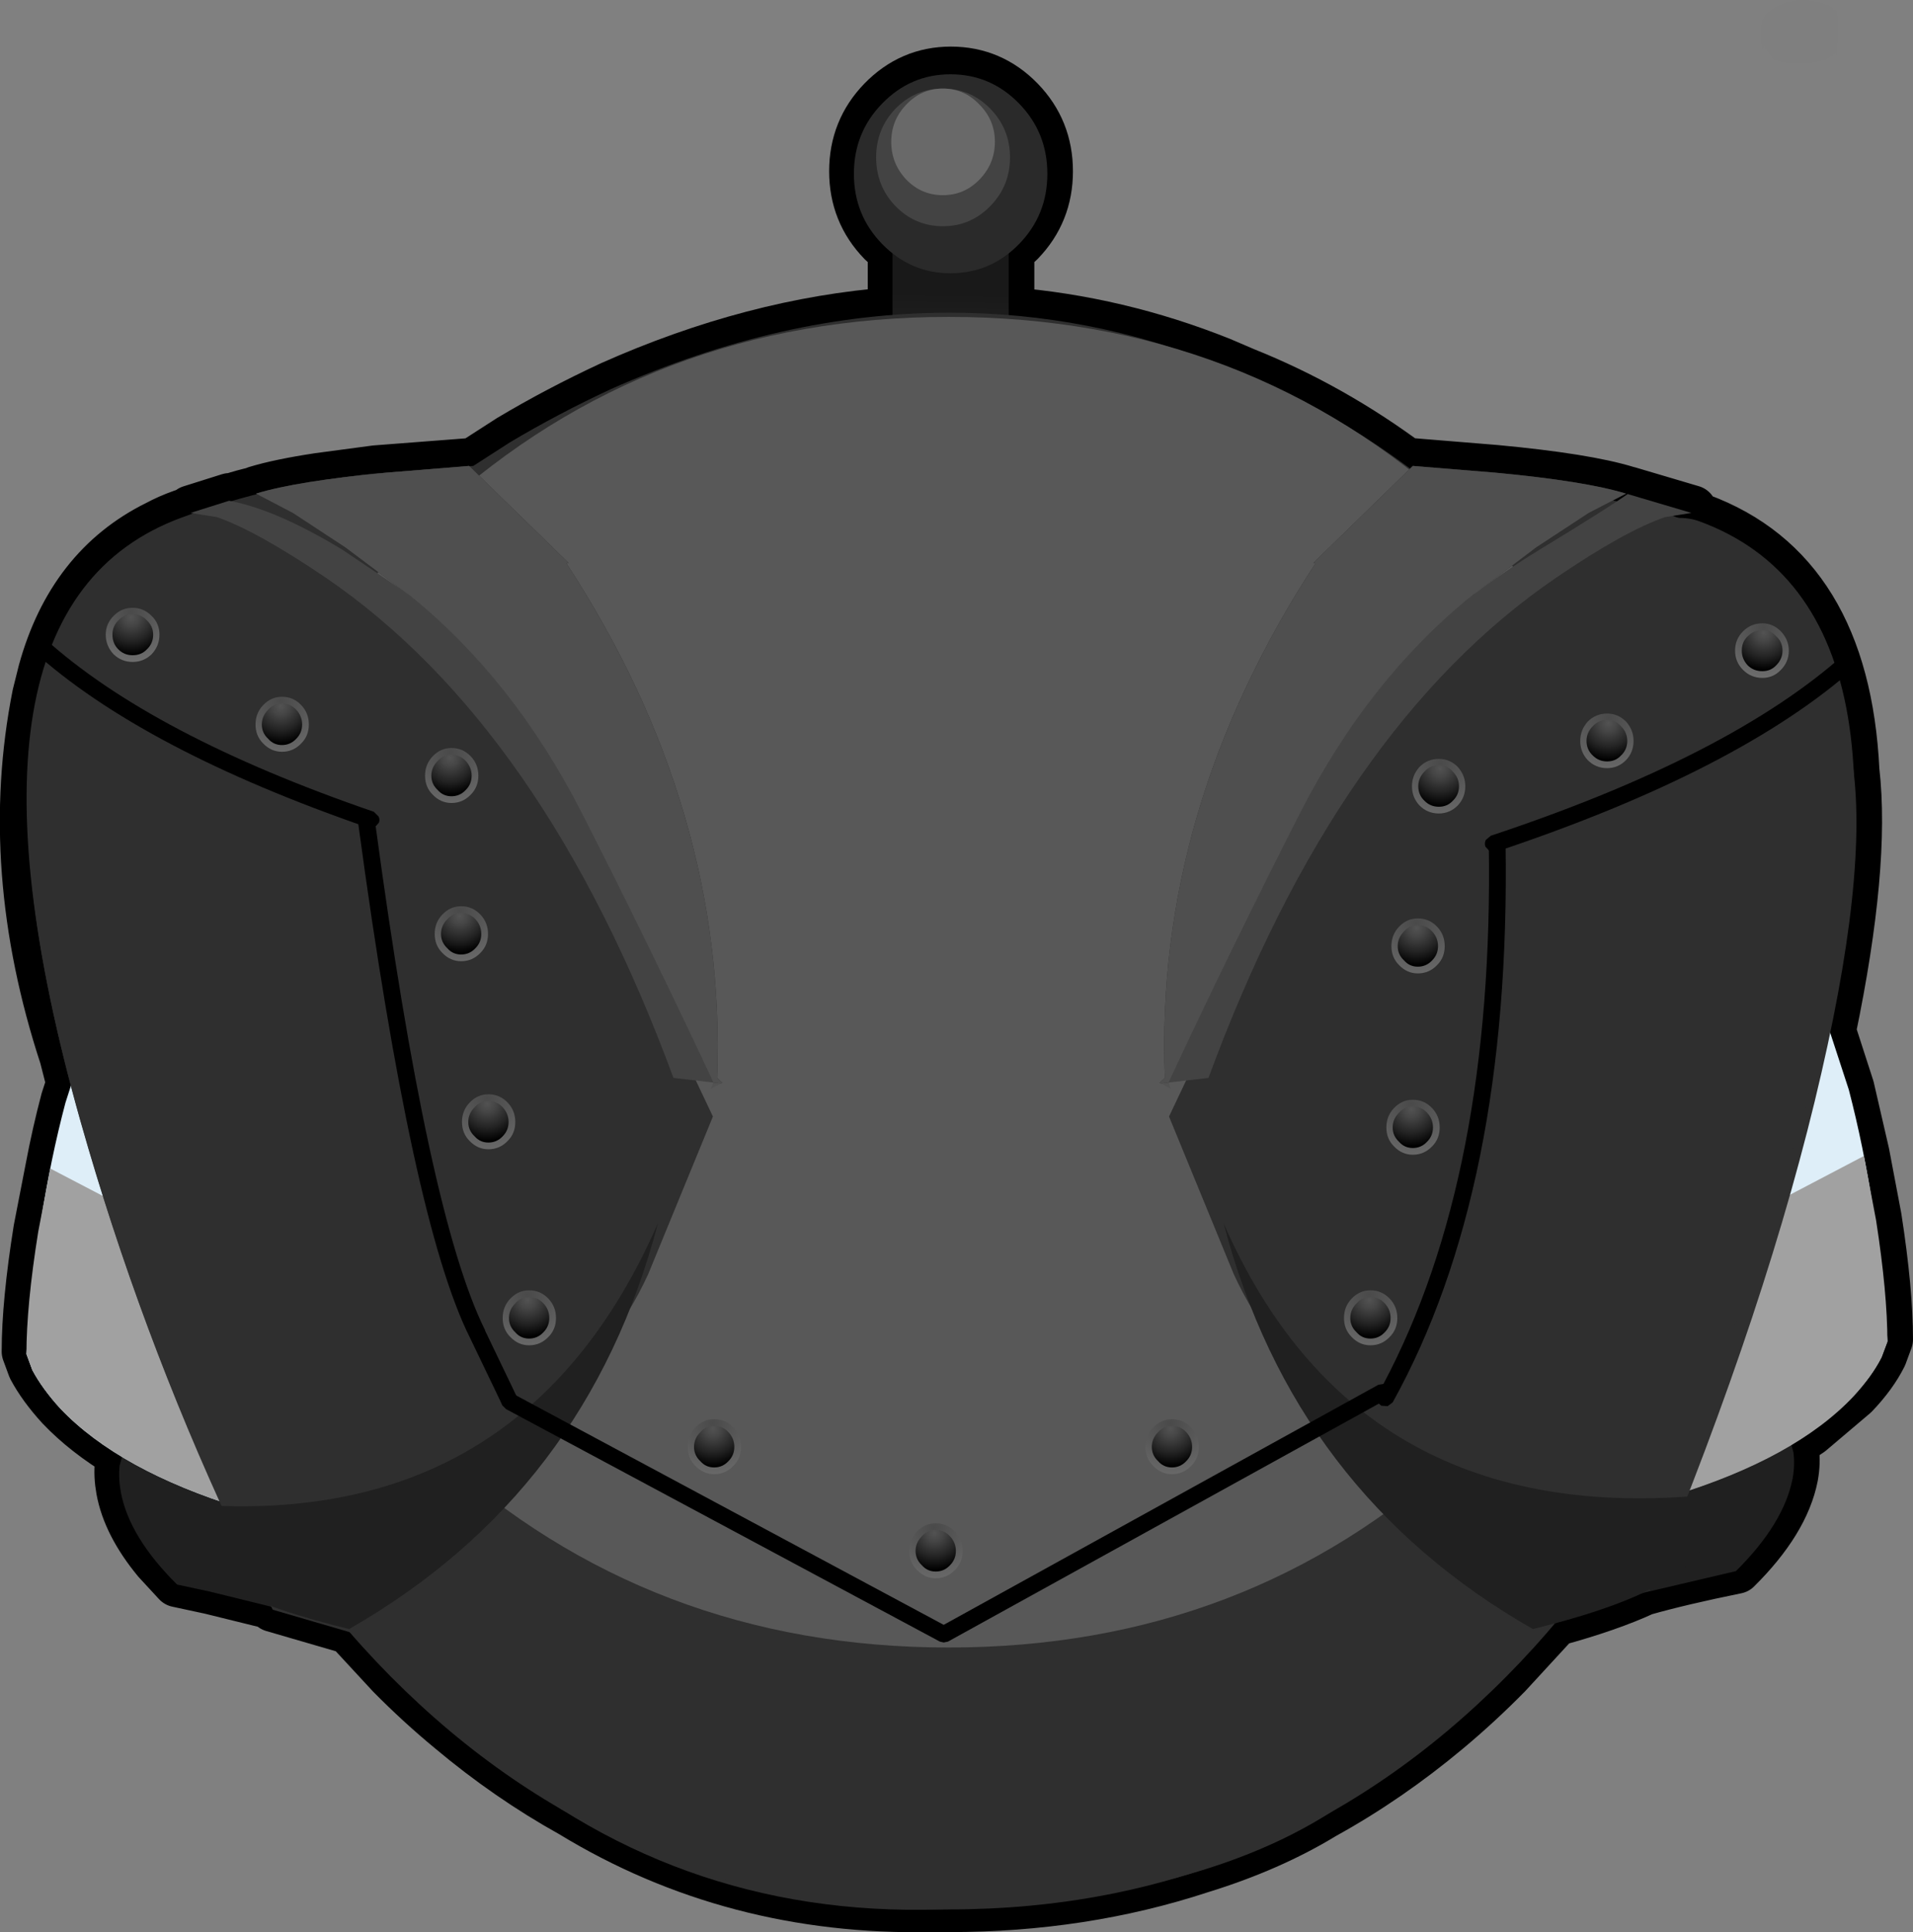 <?xml version="1.0" encoding="UTF-8" standalone="no"?>
<svg xmlns:xlink="http://www.w3.org/1999/xlink" height="230.15px" width="227.95px" xmlns="http://www.w3.org/2000/svg">
  <rect width="100%" height="100%" fill="#808080" stroke="none"/>
  <g transform="matrix(1.0, 0.0, 0.0, 1.0, 5.5, 13.65)">
    <path d="M107.8 -5.1 Q112.6 -5.1 116.0 -1.6 119.35 1.85 119.35 6.75 119.35 11.65 116.0 15.1 L114.75 16.25 114.75 23.55 Q127.7 24.6 139.95 29.5 L142.75 30.7 Q153.25 34.9 162.6 41.9 L162.9 41.55 172.7 42.35 Q183.4 43.35 188.3 44.85 L186.8 45.65 187.3 45.75 188.5 44.9 196.1 47.15 193.95 47.5 194.55 47.7 197.05 48.1 Q214.3 54.45 215.45 78.15 216.75 89.45 212.65 109.15 L214.85 115.95 216.65 123.75 218.1 131.4 Q219.45 140.1 219.45 145.9 L218.75 147.8 Q217.6 150.1 215.4 152.4 L210.15 156.85 208.05 158.25 208.25 159.05 Q208.45 160.55 208.15 162.2 207.1 167.55 201.4 173.2 194.75 174.55 190.35 175.8 186.25 177.7 179.85 179.45 L174.05 185.75 Q170.6 189.25 166.95 192.3 159.9 198.2 152.2 202.45 145.8 206.35 137.5 208.9 123.5 213.5 107.6 213.5 L105.45 213.5 Q81.85 213.95 62.65 202.25 55.1 198.05 48.25 192.3 44.55 189.25 41.1 185.75 L36.15 180.4 27.05 177.75 26.9 177.45 19.6 175.65 15.65 174.8 13.25 172.2 Q9.7 167.9 8.95 163.8 8.65 162.15 8.8 160.65 L9.1 159.6 Q4.75 157.0 1.75 153.85 -0.4 151.5 -1.6 149.25 L-2.3 147.35 Q-2.3 141.55 -0.9 132.8 L0.5 125.6 Q1.3 121.35 2.35 117.4 L3.0 115.4 2.9 114.95 2.2 112.2 Q-5.15 89.8 -1.05 69.15 L-0.35 66.35 Q3.05 54.0 13.25 48.95 14.65 48.2 16.2 47.65 L17.5 47.2 17.25 47.15 21.85 45.7 22.0 45.75 Q23.5 45.25 25.1 44.9 L25.05 44.85 Q27.85 44.0 32.5 43.3 L39.25 42.4 50.95 41.5 55.3 38.7 Q61.0 35.3 67.35 32.35 84.3 24.8 100.9 23.55 L100.9 16.25 99.65 15.1 Q96.3 11.65 96.3 6.75 96.3 1.85 99.65 -1.6 103.05 -5.1 107.8 -5.1 Z" fill="none" stroke="#000000" stroke-linecap="round" stroke-linejoin="round" stroke-width="6.0"/>
    <path d="M100.85 43.3 L100.85 7.05 114.7 7.05 114.7 43.3 112.65 44.5 Q110.15 45.65 107.9 45.65 104.85 45.65 102.55 44.5 L100.85 43.3" fill="url(#gradient0)" fill-rule="evenodd" stroke="none"/>
    <path d="M119.3 7.05 Q119.3 11.95 115.95 15.4 112.55 18.9 107.75 18.9 103.0 18.9 99.6 15.4 96.25 11.95 96.25 7.05 96.25 2.15 99.6 -1.3 103.0 -4.8 107.75 -4.8 112.55 -4.8 115.95 -1.3 119.3 2.15 119.3 7.05" fill="#2a2a2a" fill-rule="evenodd" stroke="none"/>
    <path d="M114.85 5.1 Q114.85 8.5 112.5 10.9 110.15 13.3 106.85 13.3 103.55 13.3 101.2 10.9 98.9 8.5 98.9 5.1 98.9 1.7 101.2 -0.7 103.55 -3.1 106.85 -3.1 110.15 -3.1 112.5 -0.7 114.85 1.7 114.85 5.1" fill="#434343" fill-rule="evenodd" stroke="none"/>
    <path d="M113.05 3.25 Q113.05 5.85 111.2 7.75 109.4 9.6 106.85 9.6 104.3 9.6 102.5 7.75 100.7 5.85 100.7 3.25 100.7 0.65 102.5 -1.2 104.3 -3.1 106.85 -3.1 109.4 -3.1 111.2 -1.2 113.05 0.65 113.05 3.25" fill="#696969" fill-rule="evenodd" stroke="none"/>
    <path d="M9.05 159.85 L31.45 151.85 38.75 181.15 26.85 177.75 19.55 175.95 15.6 175.1 Q9.9 169.45 8.9 164.1 8.6 162.45 8.75 160.95 L9.05 159.85" fill="#202020" fill-rule="evenodd" stroke="none"/>
    <path d="M5.55 107.6 L33.5 113.05 28.15 140.05 23.2 166.0 Q8.7 161.5 1.7 154.15 -0.45 151.8 -1.65 149.55 L-2.35 147.65 Q-1.25 131.1 2.3 117.7 L5.55 107.6" fill="#deeef8" fill-rule="evenodd" stroke="none"/>
    <path d="M25.5 153.55 L23.2 166.0 Q8.7 161.5 1.7 154.15 -0.45 151.8 -1.65 149.55 L-2.35 147.65 Q-2.35 141.85 -0.95 133.1 L0.5 125.55 28.2 140.0 Q27.85 140.95 25.5 153.55" fill="#a1a1a1" fill-rule="evenodd" stroke="none"/>
    <path d="M185.5 150.25 L207.9 158.25 208.2 159.35 Q208.4 160.85 208.1 162.5 207.05 167.85 201.35 173.5 L190.05 176.15 178.2 179.55 185.5 150.25" fill="#202020" fill-rule="evenodd" stroke="none"/>
    <path d="M214.8 116.15 Q218.3 129.55 219.4 146.1 L218.7 148.0 Q217.55 150.3 215.35 152.6 208.4 160.0 193.9 164.45 L188.95 138.55 183.6 111.5 211.5 106.05 214.8 116.15" fill="#deeef8" fill-rule="evenodd" stroke="none"/>
    <path d="M188.95 138.55 L216.6 124.05 218.05 131.7 Q219.4 140.4 219.4 146.2 L218.7 148.05 Q217.55 150.3 215.35 152.7 208.4 160.05 193.9 164.5 L191.65 152.1 188.95 138.55" fill="#a1a1a1" fill-rule="evenodd" stroke="none"/>
    <path d="M208.95 58.15 Q212.45 63.75 214.85 75.05 217.6 87.8 211.55 114.1 205.25 141.65 191.05 175.8 L179.15 179.55 Q172.0 188.75 155.25 200.75 138.5 212.75 106.5 213.8 74.5 214.8 50.45 193.65 44.15 188.1 39.35 181.7 L27.0 178.1 Q12.55 149.9 4.0 119.5 -13.15 58.75 16.15 48.0 27.1 43.95 39.2 42.75 L50.9 41.85 55.25 39.05 Q60.95 35.65 67.3 32.7 87.7 23.6 107.65 23.6 124.35 23.6 139.9 29.85 151.85 34.7 164.9 44.0 L179.8 44.85 Q194.1 46.65 201.85 51.4 206.4 54.2 208.95 58.15" fill="#2f2f2f" fill-rule="evenodd" stroke="none"/>
    <path d="M174.0 186.05 Q146.5 213.8 107.55 213.8 68.6 213.8 41.05 186.05 13.55 158.3 13.55 119.1 13.55 79.9 41.05 52.15 68.6 24.45 107.55 24.45 146.5 24.45 174.0 52.15 201.5 79.9 201.5 119.1 201.5 158.3 174.0 186.05" fill="#2f2f2f" fill-rule="evenodd" stroke="none"/>
    <path d="M168.35 159.4 Q143.15 182.6 107.55 182.6 71.95 182.6 46.55 159.4 21.45 136.15 21.45 103.4 21.45 70.55 46.55 47.3 71.95 24.1 107.55 24.1 143.15 24.1 168.35 47.3 193.6 70.55 193.6 103.4 193.6 136.15 168.35 159.4" fill="#585858" fill-rule="evenodd" stroke="none"/>
    <path d="M31.7 52.8 Q40.0 58.0 48.45 67.5 62.45 83.2 73.95 107.75 L79.45 119.35 71.75 138.1 Q62.95 157.35 34.4 167.85 35.2 171.75 36.35 174.9 L31.9 173.85 24.6 173.5 22.1 168.35 Q11.15 144.85 4.1 119.95 -13.05 59.2 16.25 48.45 21.0 46.65 31.7 52.8" fill="#2f2f2f" fill-rule="evenodd" stroke="none"/>
    <path d="M42.45 56.65 L43.05 57.1 43.1 57.1 Q55.6 67.1 63.85 83.25 72.1 99.45 79.5 115.3 L74.75 114.75 Q59.3 72.9 33.3 55.15 25.1 49.6 20.35 47.95 L17.2 47.45 21.8 46.0 Q27.3 47.0 35.25 51.8 L42.45 56.65" fill="#434343" fill-rule="evenodd" stroke="none"/>
    <path d="M42.45 56.65 L35.25 51.8 35.65 51.55 42.45 56.65" fill="url(#gradient1)" fill-rule="evenodd" stroke="none"/>
    <path d="M80.4 115.4 L79.2 116.05 79.5 115.3 80.4 115.4" fill="url(#gradient2)" fill-rule="evenodd" stroke="none"/>
    <path d="M40.6 42.65 L50.4 41.85 62.25 53.4 62.0 53.45 Q81.15 82.85 79.95 114.75 L80.6 115.35 80.4 115.4 79.5 115.3 Q72.1 99.45 63.85 83.25 55.6 67.1 43.1 57.1 L43.05 57.1 42.45 56.65 35.65 51.55 29.4 47.45 25.0 45.15 Q29.9 43.65 40.6 42.65" fill="#2f2f2f" fill-rule="evenodd" stroke="none"/>
    <path d="M40.6 42.65 L50.4 41.85 62.25 53.4 62.0 53.45 Q81.15 82.85 79.95 114.75 L80.6 115.35 80.4 115.4 79.5 115.3 Q72.1 99.45 63.85 83.25 55.6 67.1 43.1 57.1 L43.05 57.1 42.45 56.65 35.65 51.55 29.4 47.45 25.0 45.15 Q29.9 43.65 40.6 42.65" fill="#4f4f4f" fill-rule="evenodd" stroke="none"/>
    <path d="M36.1 180.4 Q10.1 174.05 18.95 165.65 57.25 167.85 72.9 132.05 64.5 164.15 36.1 180.4" fill="#202020" fill-rule="evenodd" stroke="none"/>
    <path d="M189.5 93.45 Q189.5 92.1 190.4 91.15 191.35 90.25 192.65 90.25 193.95 90.25 194.9 91.15 195.75 92.1 195.75 93.45 195.75 94.75 194.9 95.7 193.95 96.65 192.65 96.65 191.35 96.65 190.4 95.7 189.5 94.75 189.5 93.45" fill="url(#gradient3)" fill-rule="evenodd" stroke="none"/>
    <path d="M190.3 93.45 Q190.3 92.4 190.95 91.7 191.65 91.0 192.65 91.0 193.65 91.0 194.3 91.7 195.0 92.4 195.0 93.45 195.0 94.45 194.3 95.1 193.65 95.85 192.65 95.85 191.65 95.85 190.95 95.1 190.3 94.45 190.3 93.45" fill="url(#gradient4)" fill-rule="evenodd" stroke="none"/>
    <path d="M186.7 76.55 Q187.6 77.5 187.6 78.85 187.6 80.15 186.7 81.15 185.75 82.05 184.45 82.05 183.2 82.05 182.25 81.15 181.35 80.15 181.35 78.85 181.35 77.5 182.25 76.55 183.2 75.65 184.45 75.65 185.75 75.65 186.7 76.55" fill="url(#gradient5)" fill-rule="evenodd" stroke="none"/>
    <path d="M186.15 77.15 Q186.85 77.85 186.85 78.85 186.85 79.85 186.15 80.55 185.45 81.25 184.45 81.25 183.5 81.25 182.8 80.55 182.1 79.85 182.1 78.85 182.1 77.85 182.8 77.15 183.5 76.4 184.45 76.4 185.45 76.4 186.15 77.15" fill="url(#gradient6)" fill-rule="evenodd" stroke="none"/>
    <path d="M181.55 52.8 Q192.25 46.65 197.0 48.45 226.3 59.2 209.15 119.95 202.1 144.85 191.15 168.35 L188.65 173.5 181.35 173.85 176.9 174.9 Q178.05 171.75 178.85 167.85 150.3 157.35 141.5 138.1 L133.8 119.35 139.3 107.75 Q150.8 83.2 164.8 67.5 173.25 58.0 181.55 52.8" fill="#2f2f2f" fill-rule="evenodd" stroke="none"/>
    <path d="M178.0 51.8 Q185.9 47.0 188.45 45.2 L196.05 47.45 192.9 47.95 Q188.1 49.6 179.95 55.15 153.9 72.9 138.5 114.75 L133.75 115.3 Q141.15 99.45 149.4 83.25 157.65 67.1 170.15 57.1 L170.2 57.1 170.8 56.65 Q174.6 53.85 178.0 51.8" fill="#434343" fill-rule="evenodd" stroke="none"/>
    <path d="M170.8 56.65 L177.55 51.55 178.0 51.8 Q174.6 53.85 170.8 56.65" fill="url(#gradient7)" fill-rule="evenodd" stroke="none"/>
    <path d="M133.75 115.3 L134.0 116.05 132.85 115.4 133.75 115.3" fill="url(#gradient8)" fill-rule="evenodd" stroke="none"/>
    <path d="M183.8 47.45 L177.55 51.55 170.8 56.65 170.2 57.1 170.15 57.1 Q157.65 67.1 149.4 83.25 141.15 99.45 133.75 115.3 L132.85 115.4 132.65 115.35 133.3 114.75 Q132.05 82.85 151.25 53.45 L151.0 53.4 162.85 41.85 172.65 42.65 Q183.35 43.65 188.25 45.15 L183.8 47.45" fill="#2f2f2f" fill-rule="evenodd" stroke="none"/>
    <path d="M183.8 47.45 L177.55 51.55 170.8 56.65 170.2 57.1 170.15 57.1 Q157.65 67.1 149.4 83.25 141.15 99.45 133.75 115.3 L132.85 115.4 132.65 115.35 133.3 114.75 Q132.05 82.85 151.25 53.45 L151.0 53.4 162.85 41.85 172.65 42.65 Q183.35 43.65 188.25 45.15 L183.8 47.45" fill="#4f4f4f" fill-rule="evenodd" stroke="none"/>
    <path d="M177.15 180.4 Q148.7 164.15 140.3 132.05 155.95 167.85 196.5 164.55 203.15 174.05 177.15 180.4" fill="#202020" fill-rule="evenodd" stroke="none"/>
    <path d="M13.5 61.95 Q13.5 63.3 12.55 64.3 11.6 65.2 10.3 65.2 9.0 65.2 8.05 64.3 7.1 63.3 7.1 61.95 7.1 60.65 8.05 59.7 9.0 58.75 10.3 58.75 11.6 58.75 12.55 59.7 13.5 60.6 13.5 61.95" fill="url(#gradient9)" fill-rule="evenodd" stroke="none"/>
    <path d="M12.75 61.95 Q12.75 63.0 12.0 63.7 11.35 64.4 10.3 64.4 9.3 64.4 8.6 63.7 7.9 63.0 7.9 61.95 7.9 60.95 8.6 60.25 9.3 59.5 10.3 59.5 11.3 59.5 12.0 60.25 12.75 60.95 12.75 61.95" fill="url(#gradient10)" fill-rule="evenodd" stroke="none"/>
    <path d="M31.3 72.65 Q31.3 74.0 30.4 74.9 29.45 75.9 28.1 75.9 26.8 75.9 25.85 74.9 24.95 74.0 24.95 72.65 24.95 71.3 25.85 70.35 26.8 69.35 28.1 69.35 29.45 69.35 30.4 70.35 31.3 71.3 31.3 72.65" fill="url(#gradient11)" fill-rule="evenodd" stroke="none"/>
    <path d="M30.5 72.65 Q30.5 73.65 29.8 74.35 29.1 75.1 28.1 75.1 27.1 75.1 26.45 74.35 25.7 73.65 25.7 72.65 25.7 71.65 26.45 70.9 27.1 70.15 28.1 70.15 29.1 70.15 29.8 70.9 30.5 71.65 30.5 72.65" fill="url(#gradient12)" fill-rule="evenodd" stroke="none"/>
    <path d="M39.6 83.6 Q39.8 83.95 39.65 84.35 L39.15 84.9 38.4 84.95 Q11.45 75.65 -1.6 63.85 L-1.95 63.15 -1.7 62.45 Q-1.4 62.1 -1.0 62.1 -0.6 62.1 -0.25 62.35 12.55 73.95 39.05 83.05 L39.6 83.6" fill="#000000" fill-rule="evenodd" stroke="none"/>
    <path d="M206.9 -13.2 Q209.75 -14.3 212.85 -12.75 212.85 -12.5 213.2 -12.45 213.55 -12.35 213.55 -10.0 L213.4 -7.15 Q213.3 -7.0 213.2 -7.25 L212.2 -6.65 Q211.2 -6.15 208.9 -6.15 206.45 -6.15 205.75 -6.65 L204.7 -8.1 204.5 -7.65 Q204.3 -7.75 204.3 -10.2 204.3 -12.15 206.9 -13.2" fill="#000000" fill-opacity="0.004" fill-rule="evenodd" stroke="none"/>
    <path d="M51.5 78.75 Q51.5 80.1 50.6 81.0 49.65 82.0 48.3 82.0 47.0 82.0 46.05 81.0 45.15 80.1 45.15 78.75 45.15 77.4 46.05 76.45 47.0 75.45 48.3 75.45 49.65 75.45 50.6 76.45 51.5 77.4 51.5 78.75" fill="url(#gradient13)" fill-rule="evenodd" stroke="none"/>
    <path d="M50.7 78.75 Q50.7 79.75 50.0 80.45 49.3 81.2 48.3 81.2 47.3 81.2 46.65 80.45 45.9 79.75 45.9 78.75 45.9 77.75 46.65 77.0 47.3 76.25 48.3 76.25 49.3 76.25 50.0 77.0 50.7 77.75 50.7 78.75" fill="url(#gradient14)" fill-rule="evenodd" stroke="none"/>
    <path d="M52.65 97.6 Q52.65 98.95 51.75 99.85 50.8 100.85 49.45 100.85 48.15 100.85 47.2 99.85 46.3 98.95 46.3 97.6 46.3 96.25 47.2 95.3 48.15 94.3 49.45 94.3 50.8 94.3 51.75 95.3 52.65 96.25 52.65 97.6" fill="url(#gradient15)" fill-rule="evenodd" stroke="none"/>
    <path d="M51.85 97.6 Q51.85 98.6 51.15 99.3 50.45 100.05 49.45 100.05 48.45 100.05 47.8 99.3 47.05 98.6 47.05 97.6 47.05 96.6 47.8 95.85 48.45 95.1 49.45 95.1 50.45 95.1 51.15 95.85 51.85 96.6 51.85 97.6" fill="url(#gradient16)" fill-rule="evenodd" stroke="none"/>
    <path d="M55.9 120.0 Q55.9 121.35 55.0 122.25 54.05 123.25 52.7 123.25 51.4 123.25 50.45 122.25 49.55 121.35 49.55 120.0 49.55 118.65 50.45 117.7 51.4 116.7 52.7 116.7 54.05 116.7 55.0 117.7 55.9 118.65 55.9 120.0" fill="url(#gradient17)" fill-rule="evenodd" stroke="none"/>
    <path d="M55.1 120.0 Q55.1 121.0 54.4 121.7 53.7 122.45 52.7 122.45 51.7 122.45 51.05 121.7 50.3 121.0 50.3 120.0 50.3 119.0 51.05 118.25 51.7 117.5 52.7 117.5 53.7 117.5 54.4 118.25 55.1 119.0 55.1 120.0" fill="url(#gradient18)" fill-rule="evenodd" stroke="none"/>
    <path d="M60.75 143.35 Q60.75 144.7 59.85 145.6 58.9 146.6 57.55 146.6 56.25 146.6 55.3 145.6 54.4 144.7 54.4 143.35 54.4 142.0 55.3 141.05 56.25 140.05 57.55 140.05 58.9 140.05 59.85 141.05 60.75 142.0 60.75 143.35" fill="url(#gradient19)" fill-rule="evenodd" stroke="none"/>
    <path d="M59.95 143.35 Q59.95 144.35 59.25 145.05 58.55 145.8 57.55 145.8 56.55 145.8 55.9 145.05 55.15 144.35 55.15 143.35 55.15 142.35 55.9 141.6 56.55 140.85 57.55 140.85 58.55 140.85 59.25 141.6 59.95 142.35 59.95 143.35" fill="url(#gradient20)" fill-rule="evenodd" stroke="none"/>
    <path d="M82.8 158.7 Q82.8 160.05 81.9 160.95 80.95 161.95 79.6 161.95 78.3 161.95 77.35 160.95 76.45 160.05 76.45 158.7 76.45 157.35 77.35 156.4 78.3 155.4 79.6 155.4 80.95 155.4 81.9 156.4 82.8 157.35 82.8 158.7" fill="url(#gradient21)" fill-rule="evenodd" stroke="none"/>
    <path d="M82.0 158.7 Q82.0 159.7 81.3 160.4 80.6 161.15 79.6 161.15 78.6 161.15 77.95 160.4 77.2 159.7 77.2 158.7 77.2 157.7 77.95 156.95 78.6 156.2 79.6 156.2 80.6 156.2 81.3 156.95 82.0 157.7 82.0 158.7" fill="url(#gradient22)" fill-rule="evenodd" stroke="none"/>
    <path d="M109.2 171.1 Q109.2 172.45 108.3 173.35 107.35 174.35 106.0 174.35 104.7 174.35 103.75 173.35 102.85 172.45 102.85 171.1 102.85 169.75 103.75 168.8 104.7 167.8 106.0 167.8 107.35 167.8 108.3 168.8 109.2 169.75 109.2 171.1" fill="url(#gradient23)" fill-rule="evenodd" stroke="none"/>
    <path d="M108.4 171.1 Q108.4 172.1 107.7 172.8 107.0 173.55 106.0 173.55 105.0 173.55 104.35 172.8 103.6 172.1 103.6 171.1 103.6 170.1 104.35 169.35 105.0 168.6 106.0 168.6 107.0 168.6 107.7 169.35 108.4 170.1 108.4 171.1" fill="url(#gradient24)" fill-rule="evenodd" stroke="none"/>
    <path d="M137.35 158.7 Q137.35 160.05 136.45 160.95 135.5 161.95 134.15 161.95 132.85 161.95 131.9 160.95 131.0 160.05 131.0 158.7 131.0 157.35 131.9 156.4 132.85 155.4 134.15 155.4 135.5 155.4 136.45 156.4 137.35 157.35 137.35 158.7" fill="url(#gradient25)" fill-rule="evenodd" stroke="none"/>
    <path d="M136.55 158.7 Q136.55 159.7 135.85 160.4 135.15 161.15 134.15 161.15 133.15 161.15 132.5 160.4 131.75 159.7 131.75 158.7 131.75 157.7 132.5 156.95 133.15 156.2 134.15 156.2 135.15 156.2 135.85 156.95 136.55 157.7 136.55 158.7" fill="url(#gradient26)" fill-rule="evenodd" stroke="none"/>
    <path d="M161.0 143.35 Q161.0 144.7 160.1 145.6 159.15 146.6 157.8 146.6 156.5 146.6 155.55 145.6 154.65 144.7 154.65 143.35 154.65 142.0 155.55 141.05 156.5 140.05 157.8 140.05 159.15 140.05 160.1 141.05 161.0 142.0 161.0 143.35" fill="url(#gradient27)" fill-rule="evenodd" stroke="none"/>
    <path d="M160.2 143.35 Q160.2 144.35 159.5 145.05 158.8 145.8 157.8 145.8 156.8 145.8 156.15 145.05 155.4 144.35 155.4 143.35 155.4 142.35 156.15 141.6 156.8 140.85 157.8 140.85 158.8 140.85 159.5 141.6 160.2 142.35 160.2 143.35" fill="url(#gradient28)" fill-rule="evenodd" stroke="none"/>
    <path d="M166.05 120.65 Q166.05 122.0 165.15 122.9 164.2 123.9 162.85 123.9 161.55 123.9 160.6 122.9 159.7 122.0 159.7 120.65 159.7 119.3 160.6 118.35 161.55 117.35 162.85 117.35 164.2 117.35 165.15 118.35 166.05 119.3 166.05 120.65" fill="url(#gradient29)" fill-rule="evenodd" stroke="none"/>
    <path d="M165.25 120.65 Q165.25 121.65 164.55 122.35 163.85 123.1 162.85 123.1 161.85 123.1 161.2 122.35 160.45 121.65 160.45 120.65 160.45 119.65 161.2 118.9 161.85 118.15 162.85 118.15 163.85 118.15 164.55 118.9 165.25 119.65 165.25 120.65" fill="url(#gradient30)" fill-rule="evenodd" stroke="none"/>
    <path d="M166.65 99.05 Q166.65 100.4 165.75 101.3 164.8 102.3 163.45 102.3 162.15 102.3 161.2 101.3 160.3 100.4 160.3 99.05 160.3 97.7 161.2 96.75 162.15 95.75 163.45 95.75 164.8 95.75 165.75 96.75 166.65 97.7 166.65 99.05" fill="url(#gradient31)" fill-rule="evenodd" stroke="none"/>
    <path d="M165.85 99.05 Q165.85 100.05 165.15 100.75 164.45 101.5 163.45 101.5 162.45 101.5 161.8 100.75 161.05 100.05 161.05 99.05 161.05 98.05 161.8 97.3 162.45 96.55 163.45 96.55 164.45 96.55 165.15 97.3 165.85 98.05 165.85 99.05" fill="url(#gradient32)" fill-rule="evenodd" stroke="none"/>
    <path d="M201.25 63.85 Q201.25 65.2 202.2 66.15 203.15 67.1 204.5 67.1 205.8 67.1 206.7 66.15 207.65 65.2 207.65 63.85 207.65 62.55 206.7 61.55 205.75 60.6 204.5 60.6 203.15 60.6 202.2 61.55 201.25 62.5 201.25 63.85" fill="url(#gradient33)" fill-rule="evenodd" stroke="none"/>
    <path d="M202.05 63.85 Q202.05 64.85 202.75 65.6 203.45 66.3 204.5 66.3 205.5 66.3 206.15 65.6 206.9 64.85 206.9 63.85 206.9 62.8 206.15 62.15 205.5 61.4 204.5 61.4 203.5 61.4 202.75 62.15 202.05 62.8 202.05 63.85" fill="url(#gradient34)" fill-rule="evenodd" stroke="none"/>
    <path d="M182.8 74.6 Q182.8 75.95 183.7 76.9 184.65 77.85 186.0 77.85 187.3 77.85 188.25 76.9 189.15 75.95 189.15 74.6 189.15 73.3 188.25 72.3 187.3 71.35 186.0 71.35 184.65 71.35 183.7 72.3 182.8 73.3 182.8 74.6" fill="url(#gradient35)" fill-rule="evenodd" stroke="none"/>
    <path d="M183.55 74.6 Q183.55 75.65 184.3 76.35 185.0 77.05 186.0 77.05 187.0 77.05 187.65 76.35 188.4 75.65 188.4 74.6 188.4 73.6 187.65 72.85 187.0 72.1 186.0 72.1 185.0 72.1 184.3 72.85 183.55 73.6 183.55 74.6" fill="url(#gradient36)" fill-rule="evenodd" stroke="none"/>
    <path d="M172.8 87.8 L172.0 87.75 171.5 87.2 Q171.35 86.8 171.55 86.4 L172.15 85.9 Q200.75 76.4 214.35 64.2 L215.05 63.95 Q215.45 63.95 215.75 64.3 L216.0 65.0 215.7 65.7 Q201.85 78.1 172.8 87.8" fill="#000000" fill-rule="evenodd" stroke="none"/>
    <path d="M162.75 80.0 Q162.75 81.35 163.65 82.3 164.6 83.25 165.95 83.25 167.25 83.25 168.2 82.3 169.1 81.35 169.1 80.0 169.1 78.7 168.2 77.7 167.25 76.75 165.95 76.75 164.6 76.75 163.65 77.7 162.75 78.7 162.75 80.0" fill="url(#gradient37)" fill-rule="evenodd" stroke="none"/>
    <path d="M163.5 80.0 Q163.5 81.05 164.25 81.75 164.95 82.45 165.95 82.45 166.95 82.45 167.6 81.75 168.35 81.05 168.35 80.0 168.35 79.0 167.6 78.25 166.95 77.5 165.95 77.5 164.95 77.5 164.25 78.25 163.5 79.0 163.5 80.0" fill="url(#gradient38)" fill-rule="evenodd" stroke="none"/>
    <path d="M172.2 86.1 Q172.45 85.8 172.9 85.8 173.3 85.8 173.6 86.1 L173.9 86.8 Q174.55 127.95 160.45 153.4 L159.85 153.85 159.1 153.8 158.8 153.55 107.45 181.9 106.95 182.0 106.5 181.9 54.8 154.2 54.35 153.75 54.15 153.3 50.5 145.7 Q43.6 131.95 37.2 84.55 37.15 84.1 37.4 83.8 37.65 83.45 38.1 83.4 L38.8 83.6 39.2 84.3 Q45.5 131.15 52.3 144.8 L52.3 144.85 56.0 152.55 56.05 152.6 106.95 179.9 158.75 151.3 159.35 151.2 Q172.55 126.35 171.9 86.85 171.9 86.4 172.2 86.1" fill="#000000" fill-rule="evenodd" stroke="none"/>
  </g>
  <defs>
    <linearGradient gradientTransform="matrix(3.0E-4, -0.02, -0.015, -2.0E-4, 107.35, 37.65)" gradientUnits="userSpaceOnUse" id="gradient0" spreadMethod="pad" x1="-819.2" x2="819.2">
      <stop offset="0.0" stop-color="#424242"/>
      <stop offset="0.49" stop-color="#303030"/>
      <stop offset="1.0" stop-color="#191919"/>
    </linearGradient>
    <linearGradient gradientTransform="matrix(-0.024, -0.028, -0.027, 0.024, 83.95, 92.65)" gradientUnits="userSpaceOnUse" id="gradient1" spreadMethod="pad" x1="-819.2" x2="819.2">
      <stop offset="0.0" stop-color="#666666"/>
      <stop offset="0.475" stop-color="#646464" stop-opacity="0.973"/>
      <stop offset="0.643" stop-color="#5d5d5d" stop-opacity="0.89"/>
      <stop offset="0.765" stop-color="#525252" stop-opacity="0.706"/>
      <stop offset="0.867" stop-color="#414141" stop-opacity="0.498"/>
      <stop offset="0.949" stop-color="#2b2b2b" stop-opacity="0.255"/>
      <stop offset="1.0" stop-color="#191919" stop-opacity="0.027"/>
    </linearGradient>
    <linearGradient gradientTransform="matrix(0.026, -0.022, -0.021, -0.027, 135.2, 85.6)" gradientUnits="userSpaceOnUse" id="gradient2" spreadMethod="pad" x1="-819.2" x2="819.2">
      <stop offset="0.0" stop-color="#525252"/>
      <stop offset="0.322" stop-color="#4e4e4e" stop-opacity="0.902"/>
      <stop offset="0.624" stop-color="#434343" stop-opacity="0.706"/>
      <stop offset="0.914" stop-color="#303030" stop-opacity="0.424"/>
      <stop offset="1.0" stop-color="#292929" stop-opacity="0.298"/>
    </linearGradient>
    <radialGradient cx="0" cy="0" gradientTransform="matrix(-0.003, 0.007, -0.007, -0.003, 192.85, 90.7)" gradientUnits="userSpaceOnUse" id="gradient3" r="819.2" spreadMethod="pad">
      <stop offset="0.0" stop-color="#4a4a4a"/>
      <stop offset="0.396" stop-color="#575757"/>
      <stop offset="1.0" stop-color="#737373"/>
    </radialGradient>
    <radialGradient cx="0" cy="0" gradientTransform="matrix(-0.002, 0.005, -0.005, -0.002, 192.8, 91.35)" gradientUnits="userSpaceOnUse" id="gradient4" r="819.2" spreadMethod="pad">
      <stop offset="0.008" stop-color="#525252"/>
      <stop offset="0.231" stop-color="#454545"/>
      <stop offset="0.643" stop-color="#232323"/>
      <stop offset="1.0" stop-color="#000000"/>
    </radialGradient>
    <radialGradient cx="0" cy="0" gradientTransform="matrix(-0.003, 0.007, -0.007, -0.003, 184.7, 76.1)" gradientUnits="userSpaceOnUse" id="gradient5" r="819.2" spreadMethod="pad">
      <stop offset="0.0" stop-color="#4a4a4a"/>
      <stop offset="0.494" stop-color="#575757"/>
      <stop offset="1.0" stop-color="#696969"/>
    </radialGradient>
    <radialGradient cx="0" cy="0" gradientTransform="matrix(-0.002, 0.005, -0.005, -0.002, 184.65, 76.8)" gradientUnits="userSpaceOnUse" id="gradient6" r="819.2" spreadMethod="pad">
      <stop offset="0.008" stop-color="#525252"/>
      <stop offset="0.231" stop-color="#454545"/>
      <stop offset="0.643" stop-color="#232323"/>
      <stop offset="1.0" stop-color="#000000"/>
    </radialGradient>
    <linearGradient gradientTransform="matrix(0.024, -0.028, 0.027, 0.024, 129.3, 92.65)" gradientUnits="userSpaceOnUse" id="gradient7" spreadMethod="pad" x1="-819.2" x2="819.2">
      <stop offset="0.0" stop-color="#666666"/>
      <stop offset="0.475" stop-color="#646464" stop-opacity="0.973"/>
      <stop offset="0.643" stop-color="#5d5d5d" stop-opacity="0.89"/>
      <stop offset="0.765" stop-color="#525252" stop-opacity="0.706"/>
      <stop offset="0.867" stop-color="#414141" stop-opacity="0.498"/>
      <stop offset="0.949" stop-color="#2b2b2b" stop-opacity="0.255"/>
      <stop offset="1.0" stop-color="#191919" stop-opacity="0.027"/>
    </linearGradient>
    <linearGradient gradientTransform="matrix(-0.026, -0.022, 0.021, -0.027, 78.0, 85.6)" gradientUnits="userSpaceOnUse" id="gradient8" spreadMethod="pad" x1="-819.2" x2="819.2">
      <stop offset="0.0" stop-color="#525252"/>
      <stop offset="0.322" stop-color="#4e4e4e" stop-opacity="0.902"/>
      <stop offset="0.624" stop-color="#434343" stop-opacity="0.706"/>
      <stop offset="0.914" stop-color="#303030" stop-opacity="0.424"/>
      <stop offset="1.0" stop-color="#292929" stop-opacity="0.298"/>
    </linearGradient>
    <radialGradient cx="0" cy="0" gradientTransform="matrix(0.003, 0.007, 0.007, -0.003, 10.1, 59.25)" gradientUnits="userSpaceOnUse" id="gradient9" r="819.2" spreadMethod="pad">
      <stop offset="0.0" stop-color="#4a4a4a"/>
      <stop offset="0.431" stop-color="#575757"/>
      <stop offset="0.98" stop-color="#6e6e6e"/>
    </radialGradient>
    <radialGradient cx="0" cy="0" gradientTransform="matrix(0.002, 0.005, 0.005, -0.002, 10.15, 59.9)" gradientUnits="userSpaceOnUse" id="gradient10" r="819.2" spreadMethod="pad">
      <stop offset="0.008" stop-color="#525252"/>
      <stop offset="0.231" stop-color="#454545"/>
      <stop offset="0.643" stop-color="#232323"/>
      <stop offset="1.0" stop-color="#000000"/>
    </radialGradient>
    <radialGradient cx="0" cy="0" gradientTransform="matrix(0.003, 0.007, 0.007, -0.003, 27.9, 69.85)" gradientUnits="userSpaceOnUse" id="gradient11" r="819.2" spreadMethod="pad">
      <stop offset="0.0" stop-color="#4a4a4a"/>
      <stop offset="0.494" stop-color="#575757"/>
      <stop offset="1.0" stop-color="#696969"/>
    </radialGradient>
    <radialGradient cx="0" cy="0" gradientTransform="matrix(0.002, 0.005, 0.005, -0.002, 27.95, 70.5)" gradientUnits="userSpaceOnUse" id="gradient12" r="819.2" spreadMethod="pad">
      <stop offset="0.008" stop-color="#525252"/>
      <stop offset="0.231" stop-color="#454545"/>
      <stop offset="0.643" stop-color="#232323"/>
      <stop offset="1.0" stop-color="#000000"/>
    </radialGradient>
    <radialGradient cx="0" cy="0" gradientTransform="matrix(0.003, 0.007, 0.007, -0.003, 48.1, 75.95)" gradientUnits="userSpaceOnUse" id="gradient13" r="819.2" spreadMethod="pad">
      <stop offset="0.0" stop-color="#4a4a4a"/>
      <stop offset="0.494" stop-color="#575757"/>
      <stop offset="1.0" stop-color="#696969"/>
    </radialGradient>
    <radialGradient cx="0" cy="0" gradientTransform="matrix(0.002, 0.005, 0.005, -0.002, 48.15, 76.6)" gradientUnits="userSpaceOnUse" id="gradient14" r="819.2" spreadMethod="pad">
      <stop offset="0.008" stop-color="#525252"/>
      <stop offset="0.231" stop-color="#454545"/>
      <stop offset="0.643" stop-color="#232323"/>
      <stop offset="1.0" stop-color="#000000"/>
    </radialGradient>
    <radialGradient cx="0" cy="0" gradientTransform="matrix(0.003, 0.007, 0.007, -0.003, 49.25, 94.8)" gradientUnits="userSpaceOnUse" id="gradient15" r="819.2" spreadMethod="pad">
      <stop offset="0.0" stop-color="#4a4a4a"/>
      <stop offset="0.494" stop-color="#575757"/>
      <stop offset="1.0" stop-color="#696969"/>
    </radialGradient>
    <radialGradient cx="0" cy="0" gradientTransform="matrix(0.002, 0.005, 0.005, -0.002, 49.3, 95.45)" gradientUnits="userSpaceOnUse" id="gradient16" r="819.2" spreadMethod="pad">
      <stop offset="0.008" stop-color="#525252"/>
      <stop offset="0.231" stop-color="#454545"/>
      <stop offset="0.643" stop-color="#232323"/>
      <stop offset="1.0" stop-color="#000000"/>
    </radialGradient>
    <radialGradient cx="0" cy="0" gradientTransform="matrix(0.003, 0.007, 0.007, -0.003, 52.5, 117.2)" gradientUnits="userSpaceOnUse" id="gradient17" r="819.2" spreadMethod="pad">
      <stop offset="0.0" stop-color="#4a4a4a"/>
      <stop offset="0.494" stop-color="#575757"/>
      <stop offset="1.0" stop-color="#696969"/>
    </radialGradient>
    <radialGradient cx="0" cy="0" gradientTransform="matrix(0.002, 0.005, 0.005, -0.002, 52.55, 117.85)" gradientUnits="userSpaceOnUse" id="gradient18" r="819.2" spreadMethod="pad">
      <stop offset="0.008" stop-color="#525252"/>
      <stop offset="0.231" stop-color="#454545"/>
      <stop offset="0.643" stop-color="#232323"/>
      <stop offset="1.0" stop-color="#000000"/>
    </radialGradient>
    <radialGradient cx="0" cy="0" gradientTransform="matrix(0.003, 0.007, 0.007, -0.003, 57.35, 140.55)" gradientUnits="userSpaceOnUse" id="gradient19" r="819.2" spreadMethod="pad">
      <stop offset="0.0" stop-color="#4a4a4a"/>
      <stop offset="0.494" stop-color="#575757"/>
      <stop offset="1.0" stop-color="#696969"/>
    </radialGradient>
    <radialGradient cx="0" cy="0" gradientTransform="matrix(0.002, 0.005, 0.005, -0.002, 57.4, 141.2)" gradientUnits="userSpaceOnUse" id="gradient20" r="819.2" spreadMethod="pad">
      <stop offset="0.008" stop-color="#525252"/>
      <stop offset="0.231" stop-color="#454545"/>
      <stop offset="0.643" stop-color="#232323"/>
      <stop offset="1.0" stop-color="#000000"/>
    </radialGradient>
    <radialGradient cx="0" cy="0" gradientTransform="matrix(0.003, 0.007, 0.007, -0.003, 79.4, 155.9)" gradientUnits="userSpaceOnUse" id="gradient21" r="819.2" spreadMethod="pad">
      <stop offset="0.0" stop-color="#4a4a4a"/>
      <stop offset="0.494" stop-color="#575757"/>
      <stop offset="1.0" stop-color="#696969"/>
    </radialGradient>
    <radialGradient cx="0" cy="0" gradientTransform="matrix(0.002, 0.005, 0.005, -0.002, 79.45, 156.55)" gradientUnits="userSpaceOnUse" id="gradient22" r="819.2" spreadMethod="pad">
      <stop offset="0.008" stop-color="#525252"/>
      <stop offset="0.231" stop-color="#454545"/>
      <stop offset="0.643" stop-color="#232323"/>
      <stop offset="1.0" stop-color="#000000"/>
    </radialGradient>
    <radialGradient cx="0" cy="0" gradientTransform="matrix(0.003, 0.007, 0.007, -0.003, 105.8, 168.3)" gradientUnits="userSpaceOnUse" id="gradient23" r="819.2" spreadMethod="pad">
      <stop offset="0.0" stop-color="#4a4a4a"/>
      <stop offset="0.494" stop-color="#575757"/>
      <stop offset="1.0" stop-color="#696969"/>
    </radialGradient>
    <radialGradient cx="0" cy="0" gradientTransform="matrix(0.002, 0.005, 0.005, -0.002, 105.85, 168.95)" gradientUnits="userSpaceOnUse" id="gradient24" r="819.2" spreadMethod="pad">
      <stop offset="0.008" stop-color="#525252"/>
      <stop offset="0.231" stop-color="#454545"/>
      <stop offset="0.643" stop-color="#232323"/>
      <stop offset="1.0" stop-color="#000000"/>
    </radialGradient>
    <radialGradient cx="0" cy="0" gradientTransform="matrix(0.003, 0.007, 0.007, -0.003, 133.95, 155.9)" gradientUnits="userSpaceOnUse" id="gradient25" r="819.2" spreadMethod="pad">
      <stop offset="0.0" stop-color="#4a4a4a"/>
      <stop offset="0.494" stop-color="#575757"/>
      <stop offset="1.0" stop-color="#696969"/>
    </radialGradient>
    <radialGradient cx="0" cy="0" gradientTransform="matrix(0.002, 0.005, 0.005, -0.002, 134.0, 156.55)" gradientUnits="userSpaceOnUse" id="gradient26" r="819.2" spreadMethod="pad">
      <stop offset="0.008" stop-color="#525252"/>
      <stop offset="0.231" stop-color="#454545"/>
      <stop offset="0.643" stop-color="#232323"/>
      <stop offset="1.0" stop-color="#000000"/>
    </radialGradient>
    <radialGradient cx="0" cy="0" gradientTransform="matrix(0.003, 0.007, 0.007, -0.003, 157.6, 140.55)" gradientUnits="userSpaceOnUse" id="gradient27" r="819.2" spreadMethod="pad">
      <stop offset="0.0" stop-color="#4a4a4a"/>
      <stop offset="0.494" stop-color="#575757"/>
      <stop offset="1.0" stop-color="#696969"/>
    </radialGradient>
    <radialGradient cx="0" cy="0" gradientTransform="matrix(0.002, 0.005, 0.005, -0.002, 157.65, 141.2)" gradientUnits="userSpaceOnUse" id="gradient28" r="819.2" spreadMethod="pad">
      <stop offset="0.008" stop-color="#525252"/>
      <stop offset="0.231" stop-color="#454545"/>
      <stop offset="0.643" stop-color="#232323"/>
      <stop offset="1.0" stop-color="#000000"/>
    </radialGradient>
    <radialGradient cx="0" cy="0" gradientTransform="matrix(0.003, 0.007, 0.007, -0.003, 162.65, 117.85)" gradientUnits="userSpaceOnUse" id="gradient29" r="819.2" spreadMethod="pad">
      <stop offset="0.0" stop-color="#4a4a4a"/>
      <stop offset="0.494" stop-color="#575757"/>
      <stop offset="1.0" stop-color="#696969"/>
    </radialGradient>
    <radialGradient cx="0" cy="0" gradientTransform="matrix(0.002, 0.005, 0.005, -0.002, 162.7, 118.5)" gradientUnits="userSpaceOnUse" id="gradient30" r="819.2" spreadMethod="pad">
      <stop offset="0.008" stop-color="#525252"/>
      <stop offset="0.231" stop-color="#454545"/>
      <stop offset="0.643" stop-color="#232323"/>
      <stop offset="1.0" stop-color="#000000"/>
    </radialGradient>
    <radialGradient cx="0" cy="0" gradientTransform="matrix(0.003, 0.007, 0.007, -0.003, 163.25, 96.25)" gradientUnits="userSpaceOnUse" id="gradient31" r="819.2" spreadMethod="pad">
      <stop offset="0.0" stop-color="#4a4a4a"/>
      <stop offset="0.494" stop-color="#575757"/>
      <stop offset="1.0" stop-color="#696969"/>
    </radialGradient>
    <radialGradient cx="0" cy="0" gradientTransform="matrix(0.002, 0.005, 0.005, -0.002, 163.3, 96.9)" gradientUnits="userSpaceOnUse" id="gradient32" r="819.2" spreadMethod="pad">
      <stop offset="0.008" stop-color="#525252"/>
      <stop offset="0.231" stop-color="#454545"/>
      <stop offset="0.643" stop-color="#232323"/>
      <stop offset="1.0" stop-color="#000000"/>
    </radialGradient>
    <radialGradient cx="0" cy="0" gradientTransform="matrix(-0.003, 0.007, -0.007, -0.003, 204.65, 61.1)" gradientUnits="userSpaceOnUse" id="gradient33" r="819.2" spreadMethod="pad">
      <stop offset="0.0" stop-color="#4a4a4a"/>
      <stop offset="0.431" stop-color="#575757"/>
      <stop offset="0.98" stop-color="#6e6e6e"/>
    </radialGradient>
    <radialGradient cx="0" cy="0" gradientTransform="matrix(-0.002, 0.005, -0.005, -0.002, 204.65, 61.75)" gradientUnits="userSpaceOnUse" id="gradient34" r="819.2" spreadMethod="pad">
      <stop offset="0.008" stop-color="#525252"/>
      <stop offset="0.231" stop-color="#454545"/>
      <stop offset="0.643" stop-color="#232323"/>
      <stop offset="1.0" stop-color="#000000"/>
    </radialGradient>
    <radialGradient cx="0" cy="0" gradientTransform="matrix(-0.003, 0.007, -0.007, -0.003, 186.2, 71.85)" gradientUnits="userSpaceOnUse" id="gradient35" r="819.2" spreadMethod="pad">
      <stop offset="0.0" stop-color="#4a4a4a"/>
      <stop offset="0.494" stop-color="#575757"/>
      <stop offset="1.0" stop-color="#696969"/>
    </radialGradient>
    <radialGradient cx="0" cy="0" gradientTransform="matrix(-0.002, 0.005, -0.005, -0.002, 186.15, 72.5)" gradientUnits="userSpaceOnUse" id="gradient36" r="819.2" spreadMethod="pad">
      <stop offset="0.008" stop-color="#525252"/>
      <stop offset="0.231" stop-color="#454545"/>
      <stop offset="0.643" stop-color="#232323"/>
      <stop offset="1.0" stop-color="#000000"/>
    </radialGradient>
    <radialGradient cx="0" cy="0" gradientTransform="matrix(-0.003, 0.007, -0.007, -0.003, 166.15, 77.25)" gradientUnits="userSpaceOnUse" id="gradient37" r="819.2" spreadMethod="pad">
      <stop offset="0.0" stop-color="#4a4a4a"/>
      <stop offset="0.494" stop-color="#575757"/>
      <stop offset="1.0" stop-color="#696969"/>
    </radialGradient>
    <radialGradient cx="0" cy="0" gradientTransform="matrix(-0.002, 0.005, -0.005, -0.002, 166.1, 77.9)" gradientUnits="userSpaceOnUse" id="gradient38" r="819.2" spreadMethod="pad">
      <stop offset="0.008" stop-color="#525252"/>
      <stop offset="0.231" stop-color="#454545"/>
      <stop offset="0.643" stop-color="#232323"/>
      <stop offset="1.0" stop-color="#000000"/>
    </radialGradient>
  </defs>
</svg>
